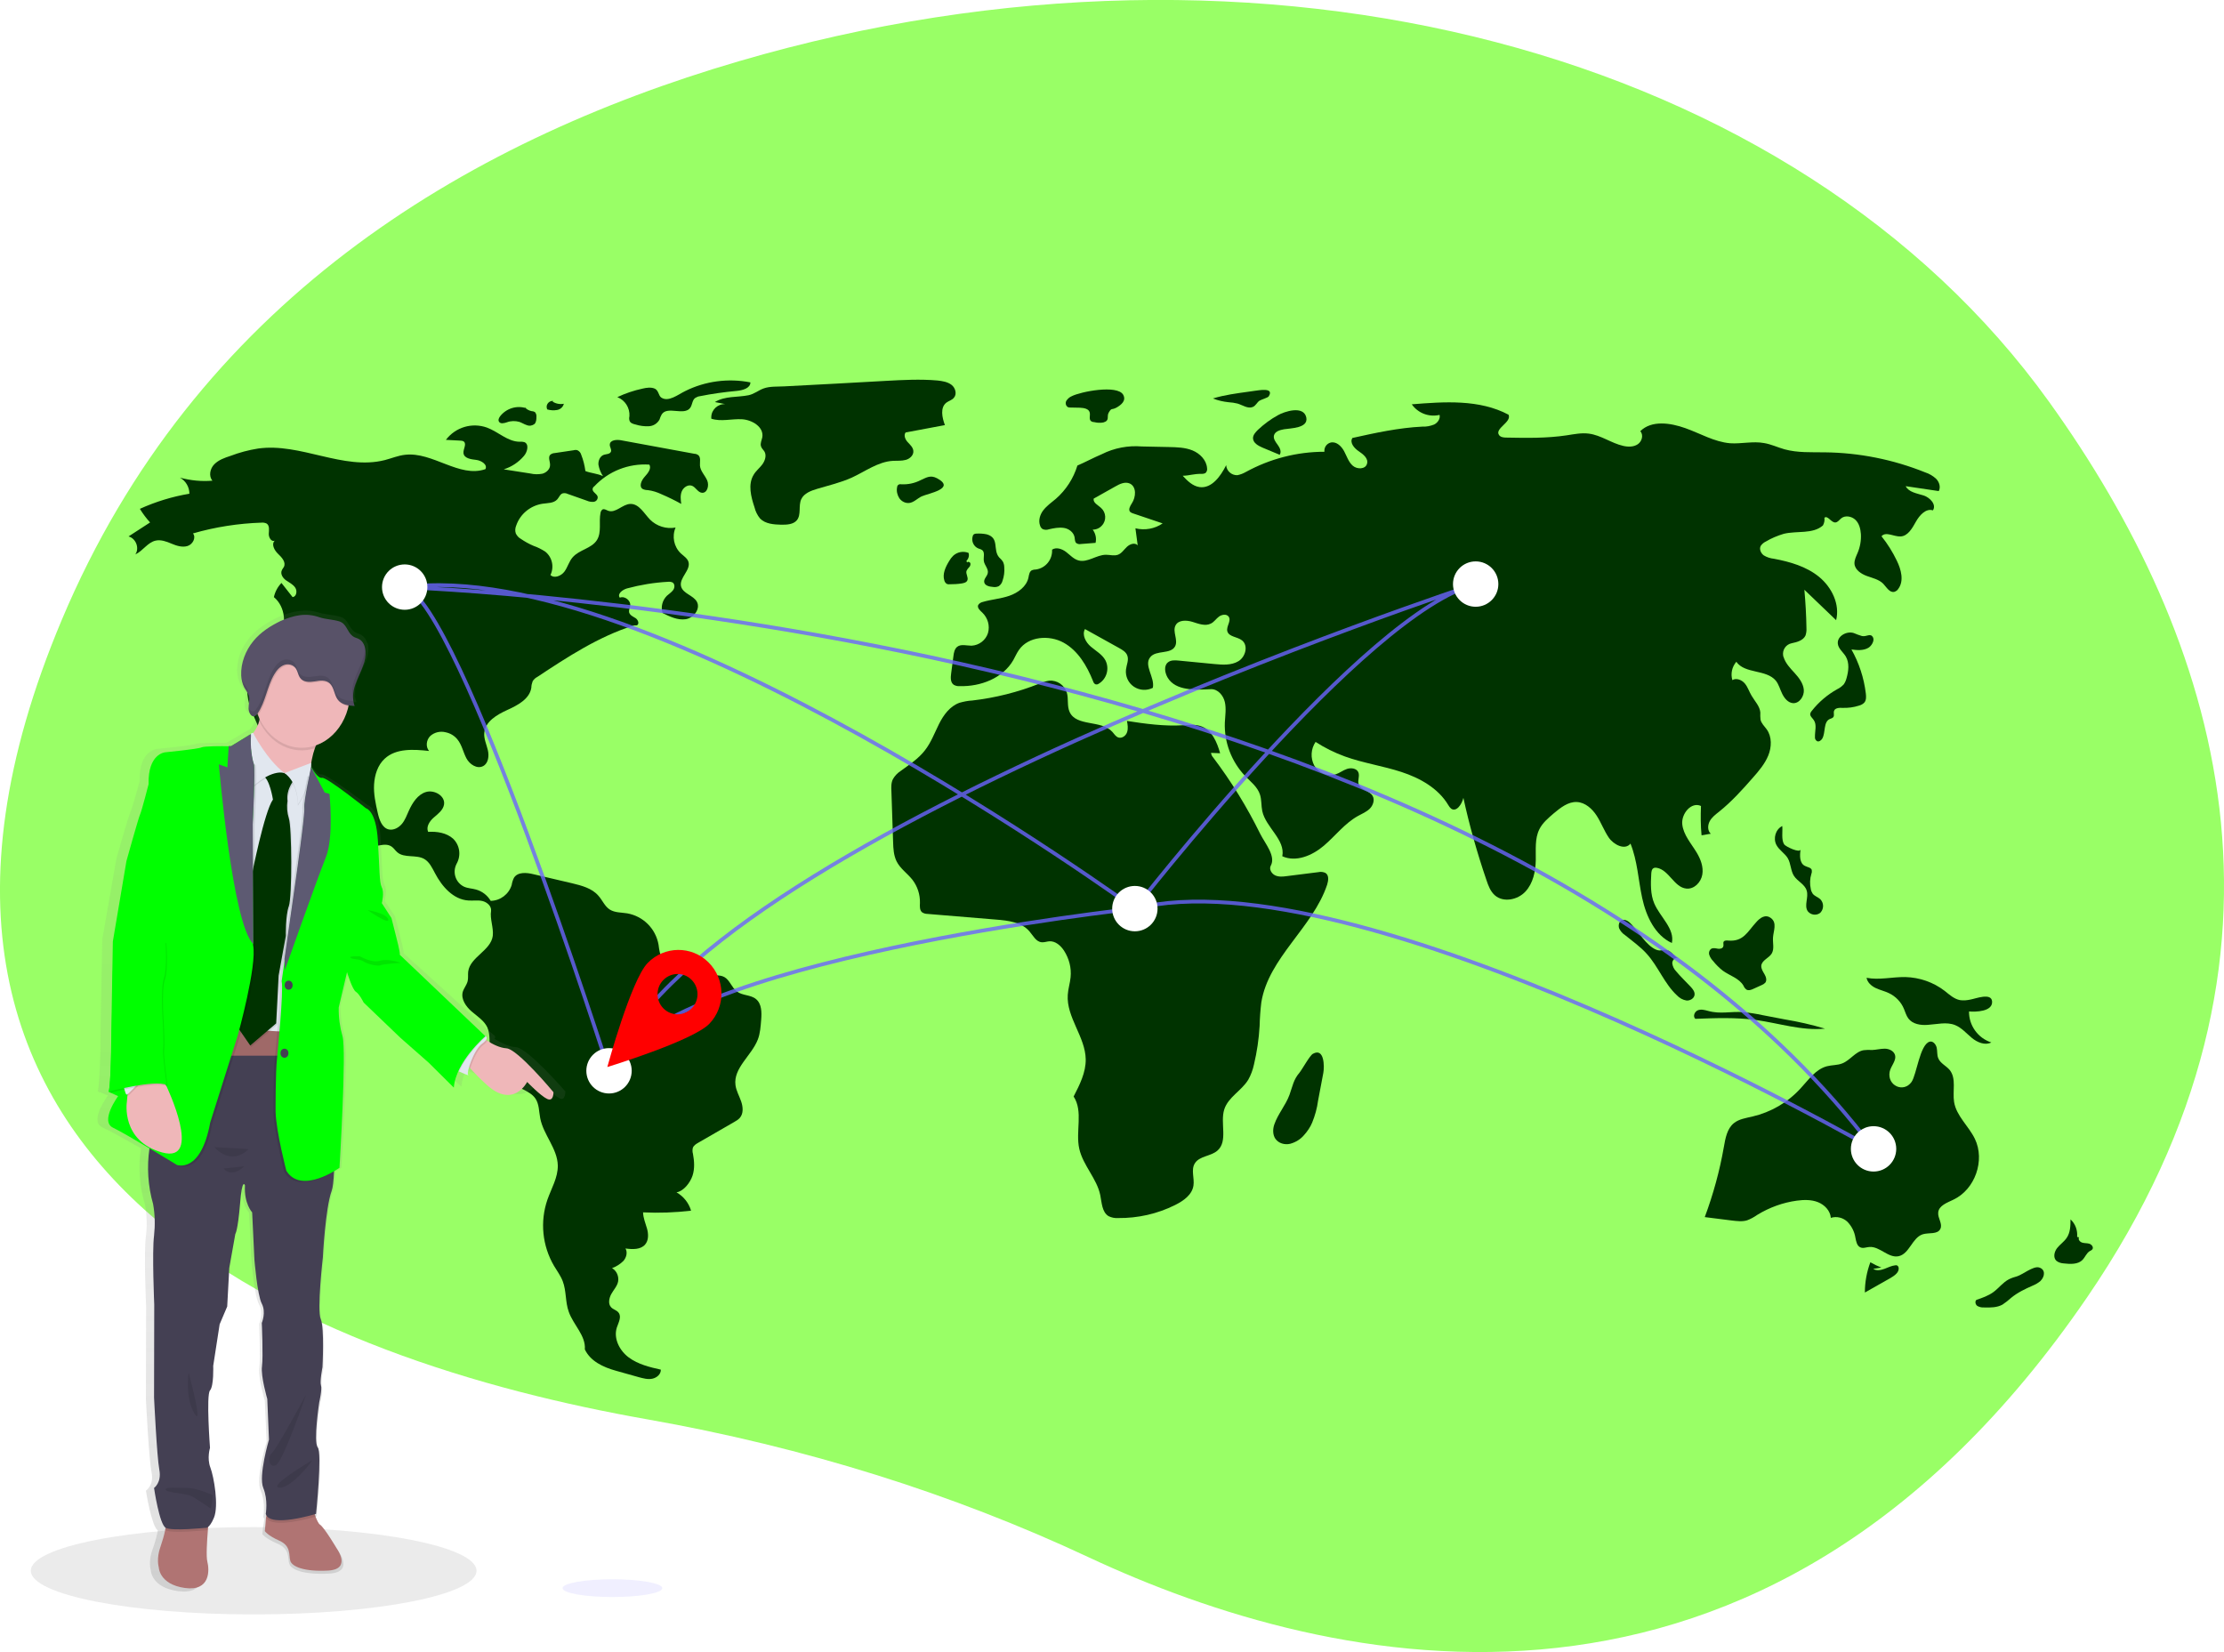 <?xml version="1.0" encoding="utf-8"?>
<!-- Generator: Adobe Illustrator 24.0.1, SVG Export Plug-In . SVG Version: 6.00 Build 0)  -->
<svg version="1.1" id="e37c00f5-ff96-45aa-87ea-1a24b78ba7bd"
	 xmlns="http://www.w3.org/2000/svg" xmlns:xlink="http://www.w3.org/1999/xlink" x="0px" y="0px" viewBox="0 0 1176.6 874"
	 style="enable-background:new 0 0 1176.6 874;" xml:space="preserve">
<style type="text/css">
	.st0{fill:#99FF66;}
	.st1{fill:#003300;}
	.st2{opacity:0.8;fill:none;stroke:#6C63FF;stroke-width:2;stroke-miterlimit:10;enable-background:new    ;}
	.st3{fill:#FFFFFF;}
	.st4{fill:#FF0000;}
	.st5{opacity:0.1;fill:#333333;enable-background:new    ;}
	.st6{fill:url(#SVGID_1_);}
	.st7{fill:#B07473;}
	.st8{fill:#EFB7B9;}
	.st9{opacity:0.1;enable-background:new    ;}
	.st10{fill:#444053;}
	.st11{fill:#E1E7EF;}
	.st12{fill:#00FF00;}
	.st13{fill:#67647E;}
	.st14{fill:#585268;}
	.st15{opacity:0.1;}
	.st16{opacity:0.1;fill:#6C63FF;enable-background:new    ;}
</style>
<path class="st0" d="M1084,212.5C950.4,26.6,668.3-48.8,390.9,32.4C244.2,75.3,102.8,161.3,32.7,327.9
	c-125.3,297.7,137.8,392.7,309.8,423c83.2,14.7,161.5,39.3,233.1,72.8c128.8,60.3,356.7,113.7,528.6-137.4
	C1228.8,504.3,1172.9,336.2,1084,212.5z"/>
<path class="st1" d="M309.7,249.2c-0.4-3-1.1-5.8-2.2-8.6c-0.3-1.1-1-1.9-2-2.4c-0.6-0.2-1.3-0.2-2,0l-10.1,1.5
	c-0.8,0-1.7,0.4-2.3,0.9c-1.3,1.4,0,3.6-0.1,5.5c0,2.1-1.9,3.9-4,4.5c-2.1,0.4-4.3,0.4-6.4-0.1l-14.1-2.2c4.2-1.3,7.9-3.8,10.7-7.1
	c1.9-2.2,2.8-6.3,0.2-7.3c-0.8-0.2-1.6-0.3-2.4-0.2c-6.4,0-11.4-5.3-17.4-7.5c-7.9-2.8-16.6-0.2-21.7,6.5l7.5,0.4
	c0.7,0,1.4,0.1,2,0.5c1.6,1.4-0.4,4-0.2,6.1c0.3,2.8,4,3.3,6.7,3.6s6.2,2.5,4.9,4.9c-13.8,4.8-27.9-9.3-42.5-7.6
	c-3.7,0.4-7.2,1.9-10.7,2.8c-22,5.6-44.6-9.3-67.1-6.1c-5,0.8-9.9,2.1-14.6,3.9c-3.1,1-6.2,2.1-8.5,4.4s-3.1,6.3-1,8.7
	c-5.8,0.5-11.6-0.1-17.2-1.6c3.1,1.7,5,5,5,8.5c-9,1.5-17.8,4.2-26.2,8c1.6,2.6,3.4,5,5.4,7.2l-11.4,7.4c3.9,1,5.9,6.2,3.6,9.5
	c4-1.8,6.5-6.4,10.8-7.3c2.8-0.6,5.7,0.5,8.3,1.6s5.6,2.1,8.4,1.3s4.8-4.4,3-6.7c11.8-3.4,24-5.3,36.3-5.7c0.9-0.1,1.9,0.1,2.7,0.5
	c1.6,1.1,1.2,3.5,1.1,5.4s1.4,4.5,3.2,3.6c-2,1.8-0.3,5.1,1.7,7s4.3,4.4,3.1,6.9c-0.3,0.6-0.8,1.1-1.1,1.8c-0.9,1.9,0.5,4.1,2.2,5.3
	s3.7,2.1,4.9,3.9s0.6,4.8-1.4,5l-5.9-7.5c-2,2.1-3.4,4.7-4,7.5c6.2,5.1,7.2,15.5,2,21.6c-2.7,3.1-6.5,5-9.8,7.5s-6.4,5.9-6.4,10
	c0,7.1-0.6,13.7,2.1,20.3c4.9,12.2,10.6,24,17,35.4c1.7,3,3.9,6.3,7.3,6.8c-4.3-10.5-8.2-21.1-11.6-31.9c2.2,0,4.8,0.2,6.2,2
	c1.1,1.5,0.9,3.6,1.2,5.4c0.4,1.8,1.1,3.5,2.1,5l20.5,36.6c1.7,3,3.7,6.3,6.9,7.5c2.1,0.8,4.5,0.6,6.4,1.8c1.5,0.9,2.5,2.5,4,3.3
	c4.3,2.4,10.3-2.2,14.4,0.7c1.2,0.8,1.9,2.1,3,3c3.7,3.2,9.9,1.1,14.2,3.5c2.8,1.6,4.2,4.7,5.7,7.5c3.7,7.1,9.7,14,17.7,14.5
	c2.5,0.2,5.1-0.3,7.5,0.3c2.4,0.6,4.8,2.7,4.5,5.2c-0.7,4.2,1.4,8.9,0.9,13.2c-1,7.8-12,11.2-13,18.9c-0.2,1.7,0.1,3.5-0.3,5.1
	c-0.5,2-2,3.7-2.6,5.7c-1,3.8,1.7,7.7,4.7,10.3s6.6,4.8,8.3,8.4c1.7,3.8,0.9,8.3,1.5,12.5c1.2,9.1,9.1,15.8,17.2,20.2
	c2.5,1.3,5.1,2.6,6.7,4.9c2.1,3,1.9,7,2.6,10.5c1.7,8.8,9.1,16,9.3,25c0.1,6.4-3.4,12.1-5.5,18.1c-4,11.6-2.7,24.4,3.5,35
	c1.6,2.7,3.5,5.2,4.6,8.1c2,5.2,1.3,11,3.2,16.2c2.4,6.9,9.1,12.6,8.5,19.9c3,6.3,9.7,9.4,16.5,11.3l12.1,3.4
	c2.3,0.6,4.7,1.3,7.1,0.8s4.6-2.4,4.5-4.8c-5.9-1.3-12-2.8-16.9-6.4s-8.2-10-6.4-15.8c0.9-2.7,2.7-5.8,0.9-8c-1-1.3-2.8-1.6-3.9-2.8
	c-1.7-1.8-1.1-4.8,0.1-7s3.1-4.1,3.6-6.6c0.5-2.8-0.8-5.7-3.2-7.1c2.2-0.8,4.3-2.1,6-3.8c1.6-1.8,2.3-4.6,1.1-6.6
	c3.7,0.5,8,0.7,10.4-2.1c1.9-2.2,1.8-5.6,1-8.4s-2-5.6-2.1-8.6c8.5,0.4,16.9,0.1,25.4-0.9c-1.2-4.1-4-7.6-7.7-9.7
	c3.8-0.6,7.3-5.2,8.5-8.9s0.9-7.7,0.2-11.5c-0.3-1-0.3-2-0.1-3c0.4-1.4,1.8-2.2,3-2.9l18.9-10.9c1.1-0.6,2.2-1.3,3-2.2
	c2-2.3,1.7-5.8,0.7-8.7s-2.6-5.6-3-8.6c-1.2-9.1,8.5-15.6,11.8-24.1c1.3-3.3,1.5-7,1.8-10.6c0.3-3.8,0.3-8.3-2.7-10.8
	c-2.8-2.4-7.3-1.8-10.2-4.1c-2.7-2-3.7-6-6.6-7.6c-2.7-1.5-6.1-0.5-9.1-1.2c-5.3-1.2-8.6-7.3-14-7.9c-3-0.3-6.5,1.2-9-0.6
	c-2.2-1.6-2.3-4.7-2.7-7.4c-1.5-8.5-8.1-15.1-16.6-16.6c-3.1-0.5-6.5-0.3-9.2-2c-2.7-1.7-3.9-5-6.1-7.4c-3.4-3.9-8.8-5.3-13.8-6.5
	l-20.5-4.8c-3.6-0.9-8.3-1.3-10.3,1.9c-0.6,1.2-1,2.5-1.2,3.8c-1.5,4.9-6,8.3-11.1,8.4c-1.7-2.9-4.5-5.1-7.8-6
	c-2.1-0.6-4.3-0.6-6.3-1.5c-4.4-2.1-6.2-7.4-4.1-11.8c0.1-0.1,0.1-0.3,0.2-0.4c2.4-4.3,1.7-9.7-1.9-13.2c-3.5-3.1-8.5-3.9-13.2-3.6
	c-1.2-2.7,0.8-5.7,3-7.6s4.9-3.9,5.4-6.8c0.8-4.6-5.1-8-9.5-6.7s-7.2,5.7-9.1,9.9c-1.1,2.4-2,5-3.7,7s-4.4,3.5-7,2.9
	c-3.6-0.9-5-5.3-5.8-8.9c-1.1-4.9-2.2-9.9-1.9-14.9s1.9-10.2,5.6-13.6c6-5.6,15.3-5,23.5-4.1c-1.9-2.2-1.5-5.8,0.6-7.9
	c2.2-2,5.3-2.7,8.1-2c2.5,0.5,4.7,1.8,6.3,3.8c2.3,2.8,3,6.6,4.7,9.9s5.7,5.9,8.9,4.2c2.8-1.5,3.2-5.4,2.5-8.4s-2.2-6.1-1.9-9.2
	c0.5-6,6.7-9.6,12.2-12.1s11.8-5.8,12.7-11.8c0-1.2,0.3-2.3,0.7-3.4c0.6-1,1.5-1.8,2.5-2.3c16-10.6,32.4-21.3,50.7-27.1
	c1-0.3,1.1,0,2-0.2c1.4-0.8,0.5-3-0.8-3.8s-3-1.5-3.4-3.1c-0.2-1.1,0.4-2.2,0.6-3.4c0.4-2.8-2.9-5.4-5.5-4.3c-1.5-2,1.4-4.2,3.8-4.9
	c7.1-1.9,14.3-3.1,21.7-3.5c0.8-0.1,1.7,0,2.5,0.4c1.2,0.9,1.1,2.8,0.2,4s-2.2,2-3.3,3c-2.4,2.4-3.3,5.9-2.3,9.1
	c3.8,1.9,8,3.9,12.2,3.3s8-5.4,6-9.2c-1.9-3.5-7.4-4.3-8.4-8.2c-1.1-4.5,5.3-8.6,3.9-13c-0.6-1.9-2.6-3.1-4.1-4.5
	c-3.6-3.5-4.7-8.9-2.7-13.6c-4.9,0.9-10-0.7-13.5-4.2c-3.2-3.3-5.8-8.4-10.4-8.3c-4.2,0.1-7.8,5.1-11.8,3.6c-1-0.4-2-1.1-2.9-0.7
	c-0.6,0.4-1,1.1-1.1,1.8c-1,4.8,0.7,10.2-1.9,14.4c-2.8,4.5-9.4,5.1-12.9,9.2c-1.9,2.2-2.6,5.2-4.3,7.5s-5.4,3.8-7.4,1.8
	c2.1-4.3,0.9-9.5-2.8-12.4c-1.9-1.2-4-2.3-6.1-3c-2.4-1-4.7-2.3-6.9-3.8c-1.1-0.6-1.9-1.6-2.5-2.7c-0.5-1.4-0.4-2.9,0.2-4.3
	c2.1-6.1,7.5-10.5,13.9-11.5c2.7-0.4,5.9-0.2,7.8-2.3c1-1.1,1.5-2.8,2.9-3.2c0.9-0.2,1.8-0.1,2.6,0.3l10.2,3.6
	c1.1,0.5,2.4,0.7,3.6,0.6c1.3-0.2,2.2-1.3,2.1-2.6c-0.3-1.7-2.9-2.5-2.7-4.2c0.1-0.6,0.4-1.1,0.9-1.4c7.5-8,18.1-12.2,29.1-11.5
	c1.3,2.1-0.8,4.6-2.5,6.5s-3.1,5.1-1,6.4c0.8,0.4,1.8,0.6,2.7,0.6c2.5,0.3,5,1.1,7.3,2.2c3.5,1.5,7,3.2,10.4,5.1
	c-0.3-2.2-0.6-4.6,0.3-6.7s3.3-3.7,5.4-2.9c2,0.8,3.1,3.5,5.2,3.7c2.9,0.3,4-3.9,2.8-6.6s-3.6-4.9-3.8-7.8c-0.1-2,0.6-4.4-1-5.6
	c-0.6-0.4-1.2-0.6-1.8-0.6l-39.1-7.2c-2.3-0.4-5.7-0.1-5.8,2.3c-0.1,1.3,1.1,2.6,0.6,3.8c-0.6,1.3-2.4,1.2-3.7,1.6
	c-2.1,0.7-3.1,3.2-2.9,5.3c0.4,2.2,1.2,4.2,2.4,6C316.1,250.5,312.3,250.3,309.7,249.2z"/>
<path class="st1" d="M278.5,216c-5-1.7-10.6,0-13.9,4.2c-0.6,0.8-1.2,2-0.6,2.9c0.8,1.3,2.7,0.8,4.2,0.3c2.1-0.8,4.5-0.8,6.6-0.2
	c1.4,0.5,2.6,1.3,3.9,1.7c1.4,0.6,2.9,0.3,4.1-0.6c0.9-1,1-2.4,1-3.8c0.1-0.9-0.2-1.8-0.8-2.5c-0.5-0.3-1.2-0.5-1.8-0.5
	c-1.4-0.3-2.7-1-3.6-2.1"/>
<path class="st1" d="M292.6,212.1c-1.8-0.1-3.3,1.3-3.4,3c0,0.5,0.1,1,0.3,1.5c1.7,0.5,3.5,0.6,5.2,0.3c1.8-0.3,3.2-1.6,3.6-3.3
	c-2,0.4-4.2,0-5.9-1.1"/>
<path class="st1" d="M339.9,205.6c-4.6,1-9.1,2.5-13.3,4.5c4.1,1.6,6.7,5.7,6.4,10.1c-0.2,0.8-0.2,1.7,0.1,2.5
	c0.5,1.2,1.9,1.6,3.2,1.9c2.2,0.7,4.6,1,6.9,0.9c2.4-0.1,4.5-1.4,5.7-3.5c0.3-1,0.7-1.9,1.2-2.8c3-4.6,11.9,1,15.1-3.5
	c1.1-1.6,1-3.9,2.5-5.1c0.8-0.5,1.6-0.9,2.6-1c6.5-1.3,13-2.2,19.5-2.8c3.1-0.3,7.2-1.4,7.2-4.5c-11.7-2.3-23.9-0.7-34.5,4.6
	c-3.9,1.9-8.9,6-12.7,3.4c-1.4-1-1.3-3.5-3.2-4.6C344.6,204.7,342,205.1,339.9,205.6z"/>
<path class="st1" d="M378.2,212.7l5.5,1.1c-3.9-0.2-7.3,2.9-7.4,6.8c0,0.3,0,0.6,0,0.9c5.1,1.7,10.8,0,16.2,0.3s11.7,4.1,10.8,9.5
	c-0.3,1.6-1.2,3.2-0.7,4.8c0.3,1.1,1.3,1.9,1.9,2.9c1.1,2.1,0.2,4.8-1.2,6.7s-3.4,3.4-4.6,5.5c-3.1,5.1-1.4,11.6,0.5,17.3
	c0.5,2.1,1.5,4.1,2.9,5.8c2.8,2.9,7.3,3.2,11.3,3.3c2.9,0,6.3-0.1,8.2-2.4c2.4-3,0.7-7.6,2.3-11.1c1.5-3.2,5.2-4.5,8.5-5.5
	c6.1-1.8,12.4-3.3,18.2-5.9c7.2-3.3,14-8.5,21.9-8.9c2.2-0.1,4.5,0.1,6.7-0.5s4.2-2.5,4-4.7c-0.1-1.9-1.7-3.3-3-4.7
	s-2.2-3.6-1.1-5.1l20.8-3.9c-1.5-4-2.6-9.3,0.8-11.9c1.2-0.9,2.9-1.3,3.9-2.5c1.8-1.9,0.9-5.3-1.2-6.9s-4.8-2-7.4-2.3
	c-9.1-0.8-18.3-0.3-27.4,0.2c-17.9,1-35.7,2-53.6,2.9c-3.6,0.2-7.7-0.1-11,1.1c-2.8,1-4.8,2.9-8,3.6
	C390,210.3,383.6,209.4,378.2,212.7z"/>
<path class="st1" d="M476.7,256.2c-0.6-0.1-1.1,0-1.6,0.4c-0.3,0.3-0.5,0.8-0.5,1.2c-0.4,2,0.1,4.1,1.2,5.8c1.2,1.7,3.2,2.7,5.2,2.5
	c2.5-0.3,4.3-2.4,6.6-3.5c3.5-1.6,18.4-4.1,8.1-9.6c-3.6-1.9-5.8-0.2-8.6,1C483.8,255.7,480.3,256.4,476.7,256.2z"/>
<path class="st1" d="M567,209.6c-1.2,0.5-2.2,1.4-2.9,2.5c-0.6,1.2-0.2,2.7,0.9,3.3c0.4,0.2,0.9,0.2,1.4,0.2l4.9,0.1
	c2.1,0.1,4.7,0.5,5.2,2.5c0.4,1.5-0.5,3.4,0.6,4.5c0.5,0.4,1.1,0.6,1.7,0.6c1.6,0.4,3.3,0.5,4.9,0.2c3.6-1,1.7-3.1,2.8-5.1
	c1.7-3,1.4-1.2,4.4-2.9c2.2-1.3,5.1-3.5,3.3-6.7C591,203.4,571.7,207.2,567,209.6z"/>
<path class="st1" d="M663.5,206.8l-2.8,0.4c-6.4,0.9-12.8,1.7-19,3.6c2.7,1.1,5.5,1.7,8.3,2c1.6,0.1,3.1,0.3,4.7,0.7
	c2.7,0.8,5.5,2.9,8.1,1.8c1.6-0.7,2.2-2.4,3.5-3.3c0.9-0.6,4.5-1.6,4.9-2.3C674.3,204.8,666,206.5,663.5,206.8z"/>
<path class="st1" d="M676,219.7c-3.8,2.1-7.3,4.7-10.5,7.7c-1.3,1.3-2.7,2.8-2.6,4.6c0.2,2.4,2.7,3.8,5,4.8l9.1,3.8
	c1.1-1.6,0.1-3.7-1-5.2s-2.5-3.3-2-5.1c0.6-2.1,3.1-2.8,5.3-3.2c3.5-0.6,12.9-0.5,11.8-6.2C689.7,214.3,679.5,217.7,676,219.7z"/>
<path class="st1" d="M674.2,594.8c-0.9,2.5-0.9,5.5,0.5,7.6c1.7,2.5,5,3.4,7.9,2.7c2.9-0.8,5.5-2.4,7.4-4.7c1.7-1.9,3.2-4.1,4.2-6.5
	c1.5-3.7,2.6-7.6,3.1-11.5l2.8-14.8c0.6-3.3,0.6-13.5-5.5-10.1c-1.7,0.9-5.5,8-7.2,10.1c-3.1,3.6-3.6,7.2-5.2,11.6
	C680.2,584.7,676.1,589.3,674.2,594.8z"/>
<path class="st1" d="M995.3,670.6c-2-0.8-3.9-1.7-5.8-2.8c-1.9,5.1-2.9,10.5-2.9,16l13.6-7.7c2-1.2,4.4-2.8,4.3-5.1
	c0-0.6-0.3-1.2-0.8-1.5c-0.3-0.1-0.6-0.2-1-0.1c-2,0.2-3.9,1.2-5.8,1.9s-4.1,1.1-5.9,0"/>
<path class="st1" d="M1067.2,675.2c-1.5,0.4-3,0.9-4.4,1.6c-3.1,1.6-5.3,4.6-8.1,6.7c-2.7,2-5.9,3.1-9.1,4.2
	c-0.9,0.8-0.5,2.5,0.5,3.2c1.1,0.6,2.3,0.9,3.6,0.8c3.3,0.1,6.8,0.1,9.7-1.5c1.6-1.1,3.2-2.3,4.6-3.6c3.4-2.8,7.4-4.7,11.5-6.5
	c1.5-0.6,2.8-1.4,4-2.4c2.5-2.5,2.7-6.3-0.9-7.2C1075.6,669.8,1070,674.3,1067.2,675.2z"/>
<path class="st1" d="M1098.9,654.4c0.3-3.5-0.9-6.9-3.5-9.3c0,3.4-0.1,7.1-2.1,9.9c-1.4,2-3.5,3.4-5,5.3s-2.2,5-0.4,6.7
	c1.1,0.9,2.5,1.3,3.9,1.4c3.5,0.4,7.6,0.6,10-1.9c1.3-1.4,2-3.4,3.6-4.5c0.6-0.3,1.2-0.6,1.6-1.1c0.7-1.1-0.4-2.5-1.6-2.9
	s-2.5-0.2-3.8-0.6s-2.3-1.7-1.7-2.8"/>
<path class="st1" d="M1042.5,528.8c-1.8,0.4-3.8,0.6-5.6,0.3c-3.1-0.6-5.6-2.9-8.1-4.9c-6-4.6-13.3-7.1-20.8-7.3
	c-6.9-0.1-13.8,1.7-20.5,0.4c0.4,2.4,2.5,4.3,4.8,5.4s4.7,1.6,7,2.7c3.6,1.7,6.5,4.7,8,8.4c0.7,1.7,1.2,3.5,2.3,5
	c2.2,3,6.5,3.7,10.2,3.4c4.9-0.3,10-1.7,14.5,0.1c3.5,1.4,6,4.4,8.9,6.8s7,4.1,10.3,2.4c-7.1-2.3-11.9-9-11.8-16.4
	c3.3,0.3,12.7,0.2,12.2-5.4C1053.4,525.1,1045.3,528.3,1042.5,528.8z"/>
<path class="st1" d="M999.7,567.1c0.6-3.2,3.8-6,2.8-9.1c-0.7-2.1-3.2-3.2-5.4-3.2s-4.4,0.6-6.7,0.7c-1.5-0.1-2.9-0.1-4.4,0.1
	c-4.4,0.7-7.2,5.4-11.4,7c-2.5,1-5.4,0.8-8.1,1.5c-6,1.6-9.8,7.3-14,11.8c-6.8,7.4-15.6,12.5-25.4,14.8c-3.4,0.8-7.1,1.3-9.8,3.5
	c-3.6,2.9-4.5,8-5.3,12.6c-2.2,12.6-5.6,25-10.1,37.1l14.3,1.8c2.7,0.3,5.5,0.7,8.1-0.1c1.9-0.7,3.7-1.7,5.4-2.9
	c6.4-3.9,13.5-6.5,20.9-7.5c3.7-0.5,7.7-0.6,11.2,0.8s6.5,4.5,6.8,8.3c3.1-1,6.5-0.1,8.8,2.1c2.2,2.3,3.7,5.2,4.2,8.4
	c0.4,2,0.8,4.3,2.6,5.1c1.5,0.7,3.2-0.1,4.8-0.2c5.5-0.4,10,6,15.4,4.9c5.8-1.2,7.2-9.8,12.8-11.6c3.2-1,7.8,0.2,9.3-2.8
	c1.4-2.7-1.4-5.7-1.1-8.7c0.3-3.7,4.7-5.2,8-6.8c11.5-5.4,16.9-20.8,11.4-32.2c-3.3-6.8-9.8-12.1-11-19.5
	c-0.9-5.7,1.3-12.4-2.3-16.9c-1.9-2.3-5-3.5-6.1-6.3c-0.7-1.7-0.4-3.7-0.8-5.5s-2-3.7-3.7-3.2c-5.2,1.4-6.9,17.4-9.6,21.3
	C1007.1,578.3,998.4,574.4,999.7,567.1z"/>
<path class="st1" d="M903.6,534.8c-1.8-0.5-3.7-1-5.4-0.3s-2.7,3.2-1.3,4.5c10.7-0.4,21.4-0.8,32,0.6c12.2,1.7,24.3,5.8,36.6,4.6
	c-7-2.1-14.1-3.7-21.3-4.9l-12-2.3c-3.2-0.7-6.5-1.2-9.7-1.5C915.5,534.9,910.4,536.7,903.6,534.8z"/>
<path class="st1" d="M914.3,497.6c-0.9-0.1-2-0.1-2.4,0.6c-0.4,0.7,0.1,1.7-0.2,2.5c-0.3,1.1-1.8,1.4-2.9,1.2s-2.4-0.5-3.4,0
	c-1.1,0.7-1.5,2.1-1.1,3.3c0.4,1.2,1.1,2.3,2,3.2c1.5,1.9,3.2,3.6,5.1,5.1c3.7,2.7,8.7,4,11,8c0.3,0.8,0.8,1.4,1.5,2
	c1.1,0.7,2.6,0.2,3.8-0.4l4.2-1.9c0.8-0.3,1.4-0.7,2-1.3c1-1.3,0.4-3.1-0.4-4.5s-1.8-2.8-1.7-4.5c0.3-2.9,4-4,5.5-6.4
	c1.5-2.5,0.5-5.6,0.7-8.5c0.2-3.4,2.3-7.8-1.1-10.3c-2.9-2.2-5.7-0.2-7.8,2.2C924.5,492.9,922.4,498.3,914.3,497.6z"/>
<path class="st1" d="M939.8,447c1.4,2.7,4.4,4.4,6,7c1.7,2.9,1.5,6.6,3.3,9.4c1.9,2.9,5.7,4.4,6.7,7.7c1.2,3.6-1.5,7.9,0.6,11
	c1.6,2,4.5,2.4,6.5,0.9c0.1-0.1,0.2-0.2,0.3-0.3c1.8-2,1.7-5.1-0.2-7c-1.2-1.1-3-1.6-4-2.9c-0.5-0.8-0.9-1.6-1-2.5
	c-0.6-2.6-0.5-5.4,0.3-8c0.3-0.7,0.3-1.4,0.2-2.1c-0.5-1.3-2.3-1.4-3.6-2.1c-2.9-1.4-2.8-5.5-2.3-8.7c-0.3,2.1-7.9-1.5-8.7-2.7
	c-1.6-2.4-0.7-7-1-9.7C939.3,438.8,938,443.6,939.8,447z"/>
<path class="st1" d="M863.3,489.2c-1.4-1.6-3.5-3.2-5.4-2.3c-1.4,0.7-1.8,2.7-1.3,4.2c0.7,1.5,1.7,2.7,3.1,3.6
	c3.9,3.2,8.1,6.1,11.5,9.9c6.1,6.7,9.3,15.8,16,22c1.3,1.4,3.1,2.4,5,2.7c1.9,0.2,4.1-1.1,4.3-3c0.2-1.6-0.9-3-2-4.2
	c-2.6-2.8-5.4-5.4-7.8-8.3c-1.1-1.1-1.8-2.6-2-4.2c0-1.6,1.4-3.2,3-2.8c-1.9-0.5-3.2-3.6-6-4.2c-2.3-0.5-2.8,0.9-5.6-0.2
	C871,500.2,867,493.2,863.3,489.2z"/>
<path class="st1" d="M985.1,336.5c-1.5-0.4-2.9-1-4.4-1.6c-3.8-1.2-8.9,1.7-8.4,5.7c0.3,2.6,2.8,4.4,4.2,6.7c2,3.4,1.5,7.7,0.4,11.5
	c-0.3,1.2-0.8,2.3-1.5,3.3c-1,1-2.1,1.9-3.4,2.5c-5.2,2.9-9.8,6.8-13.5,11.5c-0.4,0.4-0.7,1-0.8,1.5c-0.2,1.3,1.2,2.3,1.9,3.4
	c1.7,2.5,0.5,5.8,0.6,8.9c-0.1,0.9,0.3,1.7,1.1,2.2c1,0.5,2.2-0.4,2.8-1.4c1.8-3.3,0.5-8.7,3.9-10.3c0.7-0.3,1.4-0.4,1.9-1
	c0.7-0.9,0-2.3,0.4-3.3c0.5-1.6,2.8-1.7,4.5-1.6c3,0.1,5.9-0.3,8.7-1.2c1.1-0.3,2.1-0.8,2.9-1.7c1-1.3,0.9-3.1,0.7-4.8
	c-1-8.2-3.6-16.1-7.6-23.2c3,0.4,6.3,0.7,9-0.9c1.5-0.9,3.2-3.5,2.5-5.3C989.7,334.6,987.6,337,985.1,336.5z"/>
<path class="st1" d="M596.2,381.4c0.4,1.9,0.7,4,0.1,5.9s-2.6,3.4-4.5,2.9c-1.5-0.4-2.3-1.9-3.4-3.1c-5.8-6.3-18.9-2.6-22.5-10.4
	c-1.5-3.2-0.5-7-1.5-10.3c-1.3-4-5.1-6.6-9.3-6.3c-1.8,0.3-3.6,0.8-5.3,1.6c-11.3,4.5-23.3,7.5-35.4,8.9c-2.3,0.1-4.6,0.6-6.8,1.2
	c-5,1.8-8.4,6.4-10.8,11.2s-4.2,9.8-7.5,14c-3.4,4.4-8.2,7.5-12.7,10.8c-1.7,1.1-3.2,2.6-4.2,4.4c-1,2-0.9,4.3-0.8,6.5l0.9,26.8
	c0.1,3.5,0.3,7,1.8,10.1c1.9,3.9,5.7,6.4,8.4,9.8c2.7,3.5,4.1,7.8,4,12.3c-0.1,1.8-0.2,3.9,1.2,5c0.8,0.5,1.8,0.8,2.8,0.8l36.3,3
	c6.4,0.5,13.5,1.4,17.6,6.2c2,2.3,3.5,5.6,6.6,5.8c1.3,0.1,2.6-0.4,3.8-0.5c3.3-0.3,6.1,2.2,7.9,4.9c2.7,4.2,4,9.1,3.5,14.1
	c-0.3,3.1-1.3,6.1-1.5,9.3c-0.8,11.9,9.3,22.2,9.5,34.1c0.1,7-3.2,13.5-6.4,19.7c5.2,7.9,0.9,18.5,3,27.7c2,8.8,9.3,15.7,11.1,24.5
	c0.8,4,0.9,9,4.4,11.1c1.6,0.8,3.3,1.1,5,1c10.5,0.1,20.8-2.2,30.2-6.9c4.4-2.2,9-5.4,9.7-10.3c0.6-3.9-1.4-8.3,0.7-11.7
	c2.4-4,8.5-3.7,12-6.8c5.7-5,1.3-14.6,3.6-21.8c2.1-6.5,9.2-9.9,12.7-15.7c1.4-2.5,2.4-5.2,3-8c1.6-6.7,2.6-13.5,3-20.4
	c0.1-4.2,0.4-8.4,0.9-12.5c3.8-23.6,27.2-39.5,34.8-62.2c0.7-2.2,1.1-5.1-0.9-6.3c-1.1-0.5-2.4-0.7-3.7-0.4l-16.7,2.1
	c-2.1,0.3-4.3,0.5-6.2-0.4s-3.3-3.3-2.3-5.1c2.8-5.1-3-11.7-5.6-16.9c-7-14.2-15.3-27.7-24.9-40.4c-0.6-0.6-1-1.5-1.1-2.4l4.8,0.2
	c-1.6-5.8-4.3-12.1-9.8-14.2c-3.2-1.2-6.6-0.8-10-0.6C616.1,384.3,605.7,382.9,596.2,381.4z"/>
<path class="st1" d="M625.7,251.7c2.5,2.7,5.3,5.5,9,6c6.4,0.8,11.1-5.8,14-11.6c0.2,3.1,2.9,5.4,5.9,5.3c1.6-0.3,3.1-0.9,4.5-1.7
	c12.8-7,27-10.7,41.6-10.7c-0.3-2.3,1.2-4.4,3.4-4.9c3-0.6,5.6,2,7,4.6s2.3,5.7,4.6,7.7s6.7,1.9,7.5-1c0.9-2.8-2-5.1-4.4-6.7
	s-4.9-4.6-3.3-7c12.2-2.7,24.5-5.4,37-6c2.1,0.1,4.2-0.3,6.2-1.1c1.9-0.9,3.4-3.1,2.9-5.1c-5.6,1.3-11.4-0.9-14.7-5.6
	c17.3-1.4,35.8-2.7,51.2,5.5c1.8,4-7.6,7.3-5,10.8c0.8,1.1,2.4,1.3,3.8,1.3c10.7,0.2,21.4,0.4,32-1.2c3.9-0.6,7.8-1.4,11.6-0.9
	c6.5,0.8,12,5.1,18.3,6.5c2.6,0.6,5.5,0.6,7.7-0.9s3.1-4.9,1.3-6.9c6-5.9,15.9-4.4,23.8-1.6s15.4,7.3,23.7,8c6,0.4,12.1-1.2,18-0.1
	c3.7,0.6,7.2,2.3,10.8,3.3c6.9,1.9,14.1,1.5,21.3,1.6c18.2,0.2,36.2,3.8,53.1,10.6c2.2,0.7,4.2,1.9,5.9,3.5c1.6,1.7,2.4,4.3,1.3,6.4
	l-17.5-2.6c1.6,3.2,5.9,3.8,9.4,4.9s7,4.9,5,7.9c-3.7-1.2-7.1,2.6-9,6s-4.2,7.6-8.1,7.8c-3.5,0.2-7.8-2.8-10.1-0.1
	c3.2,4,5.9,8.3,8.1,12.9c2.3,4.7,3.9,10.7,0.8,14.9c-0.5,0.8-1.2,1.3-2.1,1.6c-2.5,0.6-4.1-2.4-5.9-4.3c-2.3-2.3-5.7-3-8.7-4.1
	s-6.3-3.3-6.5-6.5c-0.1-2,0.9-3.9,1.7-5.8c1.3-3.1,1.9-6.5,1.7-9.9c-0.2-2.7-0.9-5.6-2.9-7.5s-5.4-2.5-7.5-0.8
	c-1,0.8-1.8,2.1-3.1,2.2c-2.3,0.1-4-3.9-5.8-2.5c0.2,1.4-0.1,2.9-0.8,4.1c-5.4,4.7-13.7,2.7-20.7,4.4c-3.3,1-6.5,2.3-9.5,4.1
	c-1.1,0.5-2,1.3-2.7,2.3c-0.9,1.7,0.1,3.9,1.6,5c1.6,1,3.5,1.6,5.4,1.8c8.5,1.6,17.2,4.1,23.9,9.6s11.1,14.5,9,22.9l-16.8-16.1
	c0.6,6.7,1,13.5,1.1,20.3c0.1,1.3-0.1,2.7-0.5,3.9c-1.2,2.6-4.4,3.5-7.3,4.1c-3.1,0.6-5.1,3.6-4.5,6.7c0,0.2,0.1,0.4,0.2,0.6
	c1,3.3,3.5,5.9,5.8,8.4s4.6,5.5,4.9,8.9s-2.3,7.3-5.7,7.1c-2.6-0.2-4.5-2.5-5.7-4.9s-1.8-5-3.4-7c-5.1-6.1-16.4-3.5-20.9-10
	c-2.3,2.7-3.1,6.3-2.1,9.7c2.1-1.3,5-0.1,6.6,1.8s2.3,4.4,3.6,6.5c1.7,2.9,4.3,5.5,4.6,8.8c-0.1,1.3,0,2.5,0.1,3.8
	c0.4,2,2.1,3.5,3.3,5.2c2.8,3.9,2.6,9.4,0.8,13.8s-5,8.2-8.2,11.8c-5.5,6.3-11.2,12.6-17.8,17.9c-1.9,1.5-3.9,3-5,5.1
	s-1.2,5,0.6,6.6c-1.3,0.1-3.6,0.7-4.9,0.8c-0.5-5.1-0.5-10.3-0.3-15.5c-5.1-2.4-10.5,4.1-9.9,9.7s4.7,10.1,7.6,14.9
	c2.1,3.5,3.7,7.6,3,11.7s-4.3,7.8-8.4,7.4c-6.5-0.6-9.2-9.9-15.7-11c-0.6-0.1-1.2-0.1-1.7,0.2c-1,0.5-1.1,1.8-1.2,2.9
	c-0.3,5.3-0.5,10.9,1.6,15.8c3.1,7.2,10.9,13.3,9.3,20.9c-8.9-4.1-13.6-14.1-15.7-23.8s-2.5-19.7-6.2-28.8
	c-2.9,3.7-8.9,0.6-11.5-3.2c-2.5-3.7-4-7.9-6.4-11.6s-6.1-7-10.5-7.2c-4.6-0.2-8.6,3-12.2,6c-2.9,2.5-5.9,5-7.6,8.4
	c-2.5,5-1.8,10.8-1.9,16.3c-0.1,6-1.4,12.3-5.5,16.7s-11.6,5.9-16.1,2c-2.4-2.1-3.5-5.1-4.5-8.1c-4.9-14.3-9-28.8-12.2-43.5
	c-0.8,3.4-3.7,7.7-6.5,5.7c-0.6-0.5-1.1-1.2-1.5-1.9c-5.3-8.9-15-14.3-24.8-17.5s-20.2-4.7-29.9-8.2c-5.5-2-10.7-4.6-15.5-7.7
	c-2.5,3.7-2.8,8.5-0.7,12.5c2.2,3.8,7,6,11.2,4.7c2.2-0.7,4-2.2,6.1-2.9s5-0.4,6,1.7c0.9,2-0.5,4.4,0.2,6.4c1,3.1,5.8,3.4,7.4,6.2
	c1.2,2.1,0.2,5-1.5,6.7s-4.1,2.7-6.3,3.9c-7,3.9-11.9,10.5-18,15.7s-14.7,8.9-22,5.6c1.7-8.8-8.7-15.2-10.6-23.9
	c-0.6-2.9-0.3-5.9-1.2-8.7c-1.3-4.1-4.9-6.8-7.9-9.9c-7.2-7.6-11.1-17.8-10.7-28.3c0.2-3.6,0.8-7.3,0-10.8s-3.7-6.9-7.3-6.8
	c-8.2,0.4-18.6,1-22.9-6c-1.5-2.5-2.2-6.2,0-8.1c1.6-1.4,3.9-1.2,6-1l18.6,1.8c4.3,0.4,9,0.8,12.8-1.5s5.3-8.3,1.9-11
	c-2.5-2-7-1.8-7.8-4.9c-0.6-2.6,2.3-5.5,0.7-7.7c-1.1-1.5-3.6-1.1-5.1,0s-2.6,2.9-4.3,3.7c-3,1.5-6.5,0.1-9.7-0.9s-7.5-1.1-9,1.9
	c-1.7,3.3,1.5,7.6-0.2,11c-2.3,4.4-10,1.9-13.1,5.7c-3.7,4.3,2.5,10.8,1.3,16.3c-3.2,1.6-7,1.4-10-0.6c-3-2-4.6-5.5-4.2-9.1
	c0.3-2.5,1.6-5,0.7-7.4c-0.7-1.9-2.6-3-4.4-4l-18-10c-1.7,3.1,0.4,7,3.1,9.3s6,4.1,7.7,7.2c2.3,4.4,0.7,9.9-3.5,12.4
	c-0.5,0.4-1.2,0.5-1.8,0.3c-0.6-0.3-1-0.9-1.2-1.6c-3.2-8.1-8-16.2-15.6-20.4s-18.6-3.4-23.6,3.8c-1.2,1.7-2,3.6-3,5.4
	c-5.5,9.6-17.3,14.1-28.4,13.8c-1.1,0.1-2.2-0.2-3.1-0.7c-1.8-1.2-1.7-3.8-1.4-6l1.2-9.1c0.2-1.8,0.6-3.9,2-5c2-1.6,5-0.6,7.6-0.6
	c4-0.2,7.5-2.9,8.7-6.7c1.1-3.9-0.1-8-3-10.8c-1.2-1.1-2.8-2.5-2.2-4c0.5-0.8,1.4-1.4,2.3-1.6c4.7-1.4,9.6-1.7,14.2-3.3
	s9.1-4.9,10.1-9.6c0.3-1.5,0.5-3.2,1.8-3.9c0.7-0.3,1.4-0.4,2.1-0.4c5.2-0.7,8.9-5.3,8.6-10.5c2.2-1.5,5.3-0.4,7.4,1.2
	s4,3.8,6.6,4.5c4.8,1.3,9.5-3,14.5-3c2.1,0,4.3,0.7,6.3,0c2-0.7,3.2-2.7,4.8-4.2s4.2-2.4,5.7-0.8l-1.2-9c4.9,1.2,10.2,0.3,14.4-2.6
	l-15.7-5.3c-0.5-0.1-1-0.4-1.5-0.8c-1.1-1.2,0-3.1,0.9-4.5c2.2-3.3,2.6-8.8-1.1-10.5c-2.5-1.1-5.3,0.2-7.7,1.6l-11.4,6.4
	c-0.4,2.2,2.3,3.4,3.9,4.9c2.7,2.4,3,6.6,0.5,9.3c-1.2,1.4-3,2.2-4.9,2.2c1.5,2,2.1,4.6,1.5,7l-7.7,0.6c-0.9,0.2-1.8,0-2.5-0.5
	c-0.8-0.7-0.7-2-0.9-3.1c-0.5-2.6-3-4.5-5.6-4.9s-5.3,0.1-7.9,0.7c-1.1,0.4-2.3,0.4-3.4-0.1c-0.6-0.4-1.1-1-1.3-1.7
	c-1.1-2.8-0.1-6,1.7-8.3s4.3-4.1,6.6-6c5.4-4.7,9.3-10.8,11.4-17.6c4.2-1.8,8.6-4.2,12.9-6c6.5-3.3,13.9-4.7,21.2-4.1l14.3,0.3
	c4.2,0.1,8.6,0.2,12.5,1.8s7.4,5.1,7.7,9.4c0.2,1-0.2,2-0.9,2.6c-0.6,0.3-1.2,0.4-1.8,0.4C631.4,250.6,629.7,251.6,625.7,251.7z"/>
<path class="st1" d="M511.3,296.7c1.1-1.1,1.6-2.7,1.1-4.2c-2.8-1.1-5.9-0.5-8.1,1.5c-0.9,0.9-1.6,1.8-2.2,2.9
	c-1.9,3.1-3.6,6.8-2.5,10.2c0.2,0.8,0.7,1.4,1.3,1.8c0.5,0.2,1,0.3,1.5,0.2c2.1,0,4.2-0.1,6.2-0.4c1.3-0.2,2.7-0.5,3.2-1.7
	c0.6-1.5-0.9-3.3-0.5-4.9c0.3-0.7,0.8-1.4,1.3-1.9c0.6-0.5,0.9-1.3,0.8-2.1c-0.2-0.8-1.3-1.2-1.8-0.5"/>
<path class="st1" d="M522.1,282.7c-1.8-0.4-3.7-0.5-5.6-0.4c-0.4,0-0.8,0.1-1.2,0.3c-0.4,0.3-0.6,0.6-0.7,1.1
	c-0.8,2.6,0.5,5.5,3.1,6.5c0.7,0.2,1.3,0.4,1.9,0.8c1.6,1.2,0.6,3.8,0.9,5.8c0.3,2.2,2.5,4.1,2.1,6.3c-0.3,1.8-2.2,3.1-1.9,4.9
	c0.3,1.8,2.7,2.4,4.5,2.5c1.1,0.2,2.2,0.1,3.2-0.4c1-0.7,1.7-1.7,2-2.9c0.8-2.3,1.1-4.7,0.9-7.1c0-1.1-0.3-2.2-0.8-3.1
	c-0.6-0.8-1.2-1.5-1.9-2.1C525.1,290.8,528.9,284.7,522.1,282.7z"/>
<path class="st2" d="M991.2,607.8c0,0-273.2-156.8-390.8-127.1c0,0-249.3,26.8-278.2,85.8c0,0-79.2-247.6-108.1-255.9"/>
<path class="st2" d="M322.2,566.5C368,444.4,780.7,309,780.7,309c-58.6,14.9-180.3,171.7-180.3,171.7s-257.5-187.4-386.3-170
	c0,0,567,18.6,777.1,297.1"/>
<circle class="st3" cx="214.1" cy="310.6" r="12"/>
<circle class="st3" cx="322.2" cy="566.5" r="12"/>
<circle class="st3" cx="780.7" cy="309" r="12"/>
<circle class="st3" cx="991.2" cy="607.8" r="12"/>
<circle class="st3" cx="600.4" cy="480.7" r="12"/>
<path class="st4" d="M374.8,509.1c-9-8.9-23.4-8.7-32.2,0.4c-8.8,9.1-21.3,55-21.3,55s45.2-13.8,54-22.9
	C384,532.5,383.8,518,374.8,509.1z M351.1,533.6c-4.2-4.1-4.3-10.9-0.2-15.1c4.1-4.2,10.8-4.3,14.9-0.2c4.2,4.1,4.3,10.9,0.2,15.1
	c0,0,0,0,0,0C361.9,537.6,355.3,537.7,351.1,533.6z"/>
<g>
	<ellipse class="st5" cx="134.2" cy="831" rx="117.9" ry="23.1"/>
	
		<linearGradient id="SVGID_1_" gradientUnits="userSpaceOnUse" x1="224.5" y1="-22.616" x2="224.5" y2="496.42" gradientTransform="matrix(1 0 0 -1 -49.43 819.23)">
		<stop  offset="0" style="stop-color:#808080;stop-opacity:0.25"/>
		<stop  offset="0.54" style="stop-color:#808080;stop-opacity:0.12"/>
		<stop  offset="1" style="stop-color:#808080;stop-opacity:0.1"/>
	</linearGradient>
	<path class="st6" d="M299.1,577.4c0,0-20-23.1-26.2-23.4c-3.6-0.2-7.8-2.3-10.6-4l-0.7-0.4c0.7-1,0.3-1.5,0-1.8
		c-0.1-0.1-0.2-0.2-0.4-0.2l-47.7-43.4c0.4-0.8-2.1-10-2.1-10l-2.5-9.6l-5.4-8c0,0,1.5-5.6,0-8.4s-1.2-9.4-2.2-25.3
		s-6.7-16.9-6.7-16.9s-21.9-16.7-24.4-16.3c-2.4,0.5-5.5-4.8-5.9-5.5l0-0.1c0,0,0,0.1,0,0.2c0-0.6,0-1.2,0-1.8l0,0
		c0-0.2,0-0.4,0-0.7l0,0c0.4-2.6,1.1-5.2,1.9-7.7c0.2-0.5,0.4-1,0.6-1.5c8.8-2.8,15.8-10.7,18.3-20.9c0-0.2,0.1-0.4,0.1-0.5
		c1.1,0.2,2.2,0.2,3.2,0.3h0.2c-0.3-0.8-0.6-1.7-0.7-2.6h-0.2c-0.1-0.5-0.1-0.9-0.1-1.4c0.1,0.3,0.2,0.6,0.3,0.9
		c-0.2-2.8,0.1-5.6,1.1-8.1c1.2-3.6,3.1-6.9,4.5-10.4c1-2.4,1.5-5,1.4-7.6c-0.1-0.9-0.3-1.9-0.6-2.7c0,0,0,0.1,0,0.1
		c0,0.2,0,0.4,0,0.6c-0.5-1.9-1.6-3.4-3.1-4.4c-1.2-0.7-2.6-0.8-3.7-1.7c-3.3-2.5-3.1-6.6-7.5-7.9c-3.5-1.1-7.3-1-10.9-2.1
		c-7.7-2.4-14.2-0.9-21.7,2.2c-5.6,2.6-11,5.9-15.2,10.8c-4.2,4.9-7.1,11.6-6.7,18.4c0.1,2.2,0.6,4.3,1.5,6.1
		c0.9,1.6,2.2,2.9,2.7,4.8c0.5,2.1-0.2,4.3-0.2,6.5c0,2,1.2,4.3,2.8,4.3c0.2,0,0.5,0,0.7-0.1c0.6-0.2,1.1-0.6,1.5-1.2
		c0.1,0.3,0.2,0.5,0.3,0.8c0.3,0.6,0.5,1.2,0.8,1.8c0,0.3-0.1,0.7-0.2,1c-0.6,2.5-1.8,4.7-3.4,6.5c-0.4,0-0.8,0.2-1.1,0.4l0,0
		l-0.3,0.2l-10.9,6.3h-1.2c-3.5-0.1-13.6-0.1-15.2,0.6c-1.9,0.9-20.2,2.6-20.2,2.6s-9.7,0.7-9.2,17c0,0-3.7,13.8-4.8,16.1
		c-1.1,2.3-7.5,24.8-7.5,24.8l-7.5,42.9l-0.9,47.5c0,0,0,5.4-0.1,11.8c-0.3,10.7-0.8,19.5-1.4,21l0,0l0.7,0.3c0,0.1-0.1,0.2-0.1,0.4
		l0.6-0.2l4.2,1.8c0,0-10.3,13.5-2.8,16.9c3.7,1.7,12.4,6.5,20.3,11c-1.6,9.9-0.8,20.2,2.1,29.7c1,5.5,1.2,11.3,0.5,16.9
		c-1.2,8.5,0.1,36.8,0.1,36.8l-0.1,49.5c0,0,1.6,31.8,3,38.6s-3,9.6-3,9.6s2.9,18.7,6.3,21.1c-0.1,0.4-0.1,0.8-0.2,1.1
		c-0.7,3.1-1.5,6-2.6,8.9c-2.4,6.5-0.9,11.1-0.9,11.1s0.2,9.1,14.5,11s13.7-9.6,12.5-14c-0.7-2.7-0.2-11,0.3-17.1
		c0-0.5,0.1-1,0.1-1.4c0.9-0.6,2-2,3.3-5c2.8-6.4,0-21.7-2-26.7c-2-5-0.2-10.5-0.2-10.5s-2.2-28.3,0-30.7c2.2-2.4,1.8-13.1,1.8-13.1
		l3.6-22.1l4.2-9.4l1.2-20.6l3.3-18.2c0,0,1.4-1.5,2.6-16c1.2-14.4,2.8-9.9,2.8-9.9c-0.6,9.6,4,14.5,4,14.5l1.2,25.2
		c0,0,1.5,18.8,4.1,23.4c2.5,4.6,0,10.3,0,10.3s0.8,18,0.1,23.2c-0.7,5.3,2.9,17.3,2.9,17.3l1,21.7c0,0-6,19.5-3.2,25.9
		c2.8,6.4,1.4,13.8,1.4,13.8c0.1,0.4,0.3,0.8,0.6,1.2c-0.1,0.3-0.1,0.7-0.2,1c-0.4,2.3-0.7,4.7-0.9,7c0,0,1.5,2.3,8.1,5.1
		s5.2,7.7,6.2,10.7c1,3.1,7.7,5.8,21.1,5.1c13.3-0.7,4.9-11.7,4.9-11.7s-6.9-11.3-9.3-12.8c-0.8-0.5-1.7-2.3-2.5-4.3
		c-0.1-0.4-0.3-0.8-0.4-1.2l0.6-0.2c0,0,3.5-32.4,1-35.5s0.9-24.1,0.9-24.1s1.7-7,0.9-9s0.8-9.6,0.8-9.6s1.2-20.8-1-25.6
		s1.2-32.9,1.2-32.9s1.4-26.3,4.9-35.7c0.7-1.7,1-5.4,1.3-10.2c1.9-1.1,3.1-1.9,3.1-1.9s4-62.4,1.6-70.2c-1.4-4.9-2.1-10.1-2.1-15.4
		l4.6-18.9c0,0,3,9.4,4.9,10.5c1.9,1.1,4.3,5.8,4.3,5.8l20.4,18.7l15.8,13.3l14,13.3c0.3-3.1,1.2-6.1,2.5-8.8l0.5,0.2
		c2.6,1.1,5.9,2.4,5.1,1.9c-0.4-0.3-0.2-2,0.5-4.2l0.6,0.7c2.9,3.1,6,6,9.2,8.8c14.8,13,22.6-1.5,22.6-1.5s7.5,7.4,11.1,9.1
		C299.2,582.6,299.1,577.4,299.1,577.4z"/>
	<path class="st7" d="M140.1,810c0,0,1.4,2.3,7.7,5.1c6.3,2.8,4.9,7.6,5.8,10.7c0.9,3,7.4,5.8,20,5.1c12.6-0.7,4.6-11.6,4.6-11.6
		s-6.6-11.2-8.9-12.7c-0.8-0.5-1.6-2.3-2.4-4.3c-1-2.9-1.9-5.9-2.6-9c0,0-20.8,3.3-22.4,5.7c-0.6,1.3-1,2.7-1.2,4.1
		C140.6,805.3,140.3,807.7,140.1,810z"/>
	<path class="st7" d="M84,829.2c0,0,0.2,9,13.8,10.9s13-9.6,11.9-13.9c-0.7-2.7-0.2-10.9,0.3-16.9c0.3-3.9,0.6-6.8,0.6-6.8
		s-22.8,0.5-22.6,2c0,1.7-0.2,3.3-0.6,4.9c-0.6,3-1.5,6-2.5,8.9C82.6,824.6,84,829.2,84,829.2z"/>
	<path class="st8" d="M245.1,560.1c0.4,0.9,1.3,2.5,3.7,5.1c2.8,3.1,5.7,6,8.7,8.7c14.1,12.9,21.4-1.5,21.4-1.5s7.1,7.4,10.6,9
		s3.3-3.6,3.3-3.6s-19-22.9-24.9-23.2c-3.4-0.2-7.4-2.2-10.1-4c-2-1.3-3.4-2.3-3.4-2.3l-5.1,5.7l-4.4,4.9
		C244.9,559,244.7,559.2,245.1,560.1z"/>
	<path class="st9" d="M142.2,799c-0.6,1.3-1,2.7-1.2,4.1c3.5,5.9,24.4-0.3,26.1-0.8c-1-2.9-1.9-5.9-2.6-9
		C164.5,793.3,143.7,796.6,142.2,799z"/>
	<path class="st9" d="M87.3,809.3c0.1,0.1,0.3,0.2,0.4,0.3c3.4,1.8,20.8,0,20.8,0c0.5,0.1,1,0,1.4-0.4c0.3-3.9,0.6-6.8,0.6-6.8
		s-22.8,0.5-22.6,2C87.9,806.1,87.7,807.7,87.3,809.3z"/>
	<path class="st10" d="M81,637c1,5.5,1.1,11.2,0.5,16.7c-1.1,8.5,0.1,36.5,0.1,36.5l-0.1,49.1c0,0,1.5,31.5,2.8,38.3
		c1.3,6.7-2.8,9.6-2.8,9.6s2.8,19.3,6.2,21.1s20.8,0,20.8,0s2.1,0.9,4.7-5.4s0-21.5-1.9-26.5s-0.2-10.4-0.2-10.4s-2.1-28,0-30.4
		c2.1-2.4,1.7-13,1.7-13l3.4-22l4-9.4l1.1-20.4l3.2-18c0,0,1.3-1.5,2.5-15.9c1.1-14.3,2.6-9.8,2.6-9.8c-0.6,9.6,3.8,14.3,3.8,14.3
		l1.2,25c0,0,1.5,18.7,3.9,23.3c2.4,4.6,0,10.2,0,10.2s0.8,17.8,0.1,23c-0.7,5.2,2.8,17.2,2.8,17.2l0.9,21.5c0,0-5.7,19.3-3,25.6
		c2.6,6.3,1.3,13.7,1.3,13.7c2.1,7.6,26.6,0,26.6,0s3.3-32.2,0.9-35.2s0.8-23.9,0.8-23.9s1.6-6.9,0.9-8.9s0.8-9.6,0.8-9.6
		s1.1-20.7-0.9-25.4c-2.1-4.8,1.1-32.6,1.1-32.6s1.3-26.1,4.7-35.4c0.6-1.7,1-5.3,1.2-10.1c1-21.3-1.2-65.5-1.2-65.5l-9.2-14.6
		l-9.6-0.6l-9.3-0.6l-17.5-1.1l-17.2-1.1L91.5,535c0,0-4.3,44.8-10.5,64.1c-0.9,2.7-1.5,5.5-1.9,8.3C77.6,617.4,78.3,627.5,81,637z"
		/>
	<path class="st8" d="M132.4,389.4l7.5,21.2l16.3,3.1c0,0,8.6,3.4,8.2-5.1c-0.2-4.5,1-9.3,2.2-12.8c0.6-1.8,1.3-3.5,2.1-5.2
		c0,0-33.4-21.7-31.6-14.3c0.4,1.6,0.4,3.3,0.1,4.9C136.1,386.1,132.4,389.4,132.4,389.4z"/>
	<polygon class="st7" points="151.9,543.7 115.3,543.7 117.2,558.5 152.7,558.5 	"/>
	<polygon class="st9" points="151.9,543.7 115.3,543.7 117.2,558.5 152.7,558.5 	"/>
	<path class="st9" d="M245.1,560.1c0.4,0.9,1.3,2.5,3.7,5.1c1.2-4.2,4-10.3,6.8-12.3c0.9-0.6,1.6-1.3,2.2-2.2
		c-2-1.3-3.4-2.3-3.4-2.3l-5.1,5.7L245.1,560.1z"/>
	<path class="st11" d="M240.2,565.7c0,0,1.2,0.6,2.7,1.2c2.5,1.1,5.6,2.4,4.8,1.8c-1.2-0.9,3-13.4,7.3-16.5c3.2-2.3,2.6-3.4,2.1-3.9
		c-0.1-0.1-0.2-0.1-0.3-0.2l-3.4-1.4L240.2,565.7z"/>
	<path class="st9" d="M137,376.4c0.4,1.6,0.4,3.3,0.1,4.9c5.6,12.2,17.8,18.3,29.4,14.6c0.6-1.8,1.3-3.5,2.1-5.2
		C168.6,390.7,135.2,369,137,376.4z"/>
	<path class="st8" d="M134.2,366.2c0,16.2,11.4,29.4,25.5,29.4c14.1,0,25.5-13.2,25.5-29.4c0-16.2-11.4-29.4-25.5-29.4c0,0,0,0,0,0
		c-14-0.1-25.4,12.9-25.5,29C134.2,366,134.2,366.1,134.2,366.2z"/>
	<path class="st11" d="M111.7,543.8l16.3,0.8l18.8,1l9.2,0.5l0.7-7.1l7.2-73l2.4-55.3h-6.5l-18-3.4l-6.4-2.7l0,0L127,401l-6.8,16
		l-2.3,73.2l-5.4,46.2L111.7,543.8z"/>
	<path class="st9" d="M133.9,462.8c0,0,6.5-32.8,11-39.1c0,0-1.7-11.3-5.4-12.7c-3.8-1.5,5.7-3.6,5.7-3.6l5.8,2.3l5.8,2.7
		c0,0-5.1,5.2-4.2,12.1c-0.5,3.1-0.2,6.2,0.7,9.1c1.6,4.6,1.8,41.6,0,46.5c-1.8,4.9-1.6,15.7-1.6,15.7l-3.8,21l-1.3,25.3l-13.7,11.8
		l-9.6-13.9L133.9,462.8z"/>
	<path class="st1" d="M133.4,462.1c0,0,6.5-32.8,11-39.1c0,0-1.7-11.2-5.4-12.7c-3.7-1.5,5.7-3.6,5.7-3.6l5.8,2.3l5.8,2.7
		c0,0-5.1,5.2-4.2,12.1c-0.5,3.1-0.2,6.2,0.7,9.1c1.6,4.6,1.8,41.6,0,46.5c-1.8,4.9-1.6,15.7-1.6,15.7l-3.8,21l-1.3,25.3l-13.7,11.7
		l-9.6-13.9L133.4,462.1z"/>
	<path class="st9" d="M164.6,404.2l-14.1,5.4c0,0,7.1,4.2,7.1,16.6C157.6,426.2,164.8,416.1,164.6,404.2z"/>
	<path class="st11" d="M164.6,403.6l-14.1,5.4c0,0,7.1,4.2,7.1,16.6C157.6,425.6,164.8,415.5,164.6,403.6z"/>
	<path class="st9" d="M133.9,388.4c0,0,6.9,13.8,16.6,21.3c0,0-5.8-2.5-16.6,6.9C133.9,416.6,127.2,389,133.9,388.4z"/>
	<path class="st11" d="M133.9,387.7c0,0,6.9,13.8,16.6,21.3c0,0-5.8-2.5-16.6,6.9C133.9,416,127.2,388.4,133.9,387.7z"/>
	<path class="st9" d="M240.2,565.7c0,0,1.2,0.6,2.7,1.2c4.2-9.4,12.7-17.2,14.2-18.5c-0.1-0.1-0.2-0.1-0.3-0.2l-3.4-1.4L240.2,565.7
		z"/>
	<path class="st9" d="M144.7,589c0.4,10.9,5.7,31.1,5.7,31.1c6.6,10.5,21.1,2.8,26.3-0.4c1-21.3-1.2-65.5-1.2-65.5l-9.2-14.6
		l-9.6-0.6l7.2-73l2.4-55.3h-3.6c-1.2,5.6-3,15.1-2.7,17.4c0.5,3.4-4.4,37-4.4,37l-6.1,42.8l-1.7,11.7c0.5,2,0.1,10.2-0.5,18.8
		c-0.2,2.4-0.4,4.8-0.6,7.1c-0.7,7.9-1.3,14.6-1.3,14.6C144.5,567.7,144.7,589,144.7,589z"/>
	<path class="st12" d="M145.8,588.3c0.4,10.9,5.7,31.1,5.7,31.1c8,12.9,28.1-1.6,28.1-1.6s3.8-62,1.6-69.6c-1.4-4.9-2.1-10-2-15.2
		l4.4-18.7c0,0,2.8,9.3,4.7,10.4c1.9,1.2,4.1,5.7,4.1,5.7l19.4,18.6l15,13.2l13.3,13.2c1-13.7,16.7-27.2,16.7-27.2l-45.3-43.1
		c0.4-0.8-2-9.9-2-9.9l-2.4-9.5l-5.1-7.9c0,0,1.4-5.5,0-8.3c-1.4-2.8-1.1-9.3-2.1-25.1c-1-15.8-6.3-16.8-6.3-16.8
		s-20.8-16.6-23.2-16.1c-2.2,0.5-5.2-4.8-5.6-5.5l0-0.1c0,0-4,18.3-3.6,21.7c0.4,3.4-4.4,37-4.4,37l-6.1,42.8l-1.7,11.7
		c1.2,4.4-2.4,40.5-2.4,40.5C145.7,567,145.8,588.3,145.8,588.3z"/>
	<path class="st9" d="M79.1,607.5c8.1,4.8,15.6,9.4,15.6,9.4s12.6,4.8,17.6-22.4l14.6-46.2c0,0,0.4-1.4,1-3.7
		c0.5-1.9,1.1-4.4,1.8-7.2c2.9-11.8,6.7-29.7,5.3-36.8V500l-0.3-63.1c0,0,1.5-29.7,0.6-32.1c0-0.1,0-0.1-0.1-0.2l0,0L127,401
		l-6.8,16l-2.3,73.2l-5.4,46.2L91.5,535c0,0-4.3,44.8-10.5,64.1C80.2,601.9,79.5,604.7,79.1,607.5z"/>
	<path class="st12" d="M59.8,596.6c7.1,3.4,33.8,19.7,33.8,19.7s12.6,4.8,17.6-22.4l14.6-46.2c0,0,10.3-36.9,8.1-47.7v-0.5
		l-0.3-63.2c0,0,1.5-29.7,0.6-32.1c-0.9-2.3-2-9.2-1.5-15c0-0.3,0.1-0.6,0.1-0.9l-0.3,0.2l-10.3,6.3H121c-3.3-0.1-13-0.1-14.4,0.6
		c-1.8,0.9-19.2,2.6-19.2,2.6s-9.2,0.6-8.8,16.9c0,0-3.5,13.7-4.5,16c-1,2.3-7.2,24.6-7.2,24.6l-7.2,42.6L58.9,545
		c0,0-0.1,30.1-1.5,32.6l5.1,2.3C62.5,579.9,52.7,593.2,59.8,596.6z"/>
	<path class="st8" d="M84.9,569.8l3.2,4.9c0,0,19.6,41-2.3,35c-21.9-6-18.7-26.6-18.7-26.6l1.3-14.3L84.9,569.8z"/>
	<path class="st9" d="M112.6,791c-0.5-0.1-8.1-3.8-13.4-3.8c-5.3,0-12.4-0.7-11.5,1c0.9,1.6,11,1.8,14,3.5c2.9,1.6,9.2,6.1,9.7,6.3
		C111.9,798.2,112.6,791,112.6,791z"/>
	<path class="st9" d="M165.2,772.5c-0.1,0.6-11.3,15.2-17.5,14.5C141.4,786.5,165.2,772.5,165.2,772.5z"/>
	<path class="st9" d="M161.9,737.9c0,0-12.1,35.3-15.9,37.2c-3.9,1.9-4.4-4.4-2.4-6.1C145.7,767.2,152.1,755.8,161.9,737.9z"/>
	<path class="st9" d="M99.8,726.2c0,0-2,13,3,21.5C107.9,756.2,99.8,726.2,99.8,726.2z"/>
	<path class="st9" d="M131.5,608c0.2-0.2-18-1.1-18-1.1S121.7,617.2,131.5,608z"/>
	<path class="st9" d="M129.3,617l-11,1.2C118.2,618.2,122.1,623.6,129.3,617z"/>
	<path class="st9" d="M194.5,481.5c0,0,9.9,1.5,10.9,4.9C206.3,489.7,194.5,481.5,194.5,481.5z"/>
	<path class="st9" d="M212.1,509.4c-0.8-0.3-6.9-2.4-11.2-1.1c-4.3,1.3-10.5-2.4-10.5-2.4s-6.2-0.2-5,0.8s4.9,0.5,7,2
		c2.1,1.4,7.5,2.6,8.9,2C202.7,509.9,212.1,509.4,212.1,509.4z"/>
	<path class="st13" d="M150.5,507.3l0.2,5.9c0,0,17.4-49.1,21.7-59.7c4.3-10.6,1.9-33.5,1.9-33.5l-2.5-0.7l-7.2-13.5l0-0.1
		c0,0-4,18.3-3.6,21.7c0.4,3.4-4.4,37-4.4,37L150.5,507.3z"/>
	<path class="st13" d="M115.8,404.4c0,0,7.1,84.5,18.2,95l-0.3-63.2c0,0,1.5-29.7,0.6-32.1c-0.9-2.3-2-9.2-1.5-15l-0.2-0.7
		l-10.3,6.3H121l-0.7,11.3L115.8,404.4z"/>
	<path class="st9" d="M150.5,507.3l0.2,5.9c0,0,17.4-49.1,21.7-59.7c4.3-10.6,1.9-33.5,1.9-33.5l-2.5-0.7l-7.2-13.5l0-0.1
		c0,0-4,18.3-3.6,21.7c0.4,3.4-4.4,37-4.4,37L150.5,507.3z"/>
	<path class="st9" d="M115.8,404.4c0,0,7.1,84.5,18.2,95l-0.3-63.2c0,0,1.5-29.7,0.6-32.1c-0.9-2.3-2-9.2-1.5-15l-0.2-0.7l-10.3,6.3
		H121l-0.7,11.3L115.8,404.4z"/>
	<ellipse class="st10" cx="152.7" cy="521.2" rx="2.1" ry="2.4"/>
	<ellipse class="st10" cx="150.5" cy="557.2" rx="2.1" ry="2.4"/>
	<path class="st9" d="M134.2,366.2c0,4.2,0.8,8.4,2.3,12.3l0.3-0.5c4.1-5.9,5-14.2,8.7-20.5c1.3-2.3,3.1-4.3,5.3-5.1
		c2.2-0.8,4.9-0.2,6.3,2c0.9,1.4,1.1,3.2,2,4.6c1.7,2.6,5,2.5,7.8,2.1c2.8-0.5,5.9-1,8.1,1.1c2.1,2.1,2.3,5.8,4,8.3
		c1.3,1.9,3.3,2.8,5.4,3.2c3.5-15.7-4.8-31.7-18.4-35.7c-13.7-4-27.6,5.5-31,21.2C134.4,361.5,134.2,363.9,134.2,366.2L134.2,366.2z
		"/>
	<path class="st14" d="M148.5,328.5c-5.3,2.6-10.5,5.8-14.5,10.7s-6.7,11.5-6.4,18.2c0.1,2.1,0.6,4.2,1.5,6.1
		c0.8,1.6,2.1,2.9,2.6,4.7c0.5,2.1-0.2,4.3-0.2,6.5c0,2.2,1.4,4.8,3.2,4.2c0.7-0.3,1.2-0.8,1.6-1.5c4.1-5.9,5-14.2,8.7-20.5
		c1.3-2.3,3.1-4.3,5.3-5.1c2.2-0.8,4.9-0.2,6.3,2c0.9,1.4,1.1,3.2,2,4.6c1.7,2.6,5,2.5,7.8,2.1c2.8-0.5,5.9-1,8.1,1.1s2.3,5.8,4,8.3
		c2.1,3,5.8,3.4,9.1,3.6c-1.3-3.5-0.9-7.6,0.3-11.1c1.2-3.6,3-6.8,4.2-10.3c1-2.4,1.4-5,1.3-7.6c-0.2-2.6-1.3-5.2-3.3-6.3
		c-1.1-0.7-2.5-0.8-3.6-1.7c-3.1-2.5-3-6.5-7.1-7.8c-3.3-1-6.9-1-10.3-2.1C161.8,324,155.6,325.5,148.5,328.5z"/>
	<path class="st9" d="M74.1,573.3c0,0-5.8,6.5-6.5,6.4c-0.8-0.1-1.9-5.9-1.9-5.9L74.1,573.3z"/>
	<path class="st11" d="M73.5,572.7c0,0-5.8,6.5-6.5,6.4c-0.8-0.1-1.9-5.9-1.9-5.9L73.5,572.7z"/>
	<path class="st9" d="M58,578.2c0,0,24.5-6.5,30.7-3.5c0,0-2.3-16-1.9-18.9c0.4-2.9-0.1-13.2-0.1-13.2s-1.4-19,0.5-24.3
		s0.8-19.5,0.8-19.5l-27.9,15.3C60.1,514.2,59.7,574,58,578.2z"/>
	<path class="st12" d="M57.5,577.5c0,0,24.5-6.5,30.7-3.5c0,0-2.3-16-1.9-18.9c0.4-2.9-0.1-13.1-0.1-13.1s-1.4-19,0.5-24.4
		c1.9-5.3,0.9-19.4,0.9-19.4l-27.9,15.3C59.5,513.5,59.2,573.3,57.5,577.5z"/>
	<g class="st15">
		<path d="M187,370.3c-1.1-3.4-0.7-7.3,0.5-10.7c1.2-3.6,3-6.8,4.2-10.3c1-2.4,1.4-5,1.3-7.6c0,0,0-0.1,0-0.1
			c0.3,0.9,0.5,1.8,0.6,2.7c0.1,2.6-0.4,5.2-1.3,7.6c-1.3,3.5-3.1,6.7-4.2,10.3C187.2,364.8,186.8,367.6,187,370.3z"/>
		<path d="M134.2,376.3c0.7-0.3,1.2-0.8,1.6-1.5c4.1-5.9,5-14.2,8.7-20.5c1.3-2.3,3.1-4.3,5.3-5.1c2.2-0.8,4.9-0.2,6.3,2
			c0.9,1.4,1.1,3.2,2,4.6c1.7,2.6,5,2.5,7.8,2.1c2.8-0.5,5.9-1,8.1,1.1s2.3,5.8,4,8.3c2.1,3,5.7,3.4,9,3.6c0.1,0.9,0.3,1.8,0.7,2.6
			c-3.3-0.2-7-0.5-9.1-3.6c-1.7-2.5-1.9-6.2-4-8.3c-2.1-2.1-5.3-1.6-8.1-1.1c-2.8,0.5-6.1,0.6-7.8-2.1c-0.9-1.4-1.1-3.2-2-4.6
			c-1.3-2.2-4.1-2.9-6.3-2c-2.2,0.8-4,2.9-5.3,5.1c-3.7,6.3-4.6,14.6-8.7,20.5c-0.4,0.7-1,1.2-1.6,1.5c-1.8,0.6-3.2-2-3.2-4.2v-0.1
			C132.2,375.8,133.2,376.6,134.2,376.3z"/>
		<path d="M128.7,360.9c0.9,1.6,2.1,2.9,2.6,4.7c0.1,0.5,0.2,1,0.2,1.5c-0.6-1.3-1.5-2.4-2.2-3.6c-0.7-1.4-1.2-2.9-1.3-4.5
			C128.2,359.7,128.4,360.3,128.7,360.9z"/>
	</g>
	<ellipse class="st16" cx="324" cy="840.2" rx="26.4" ry="4.7"/>
</g>
</svg>
